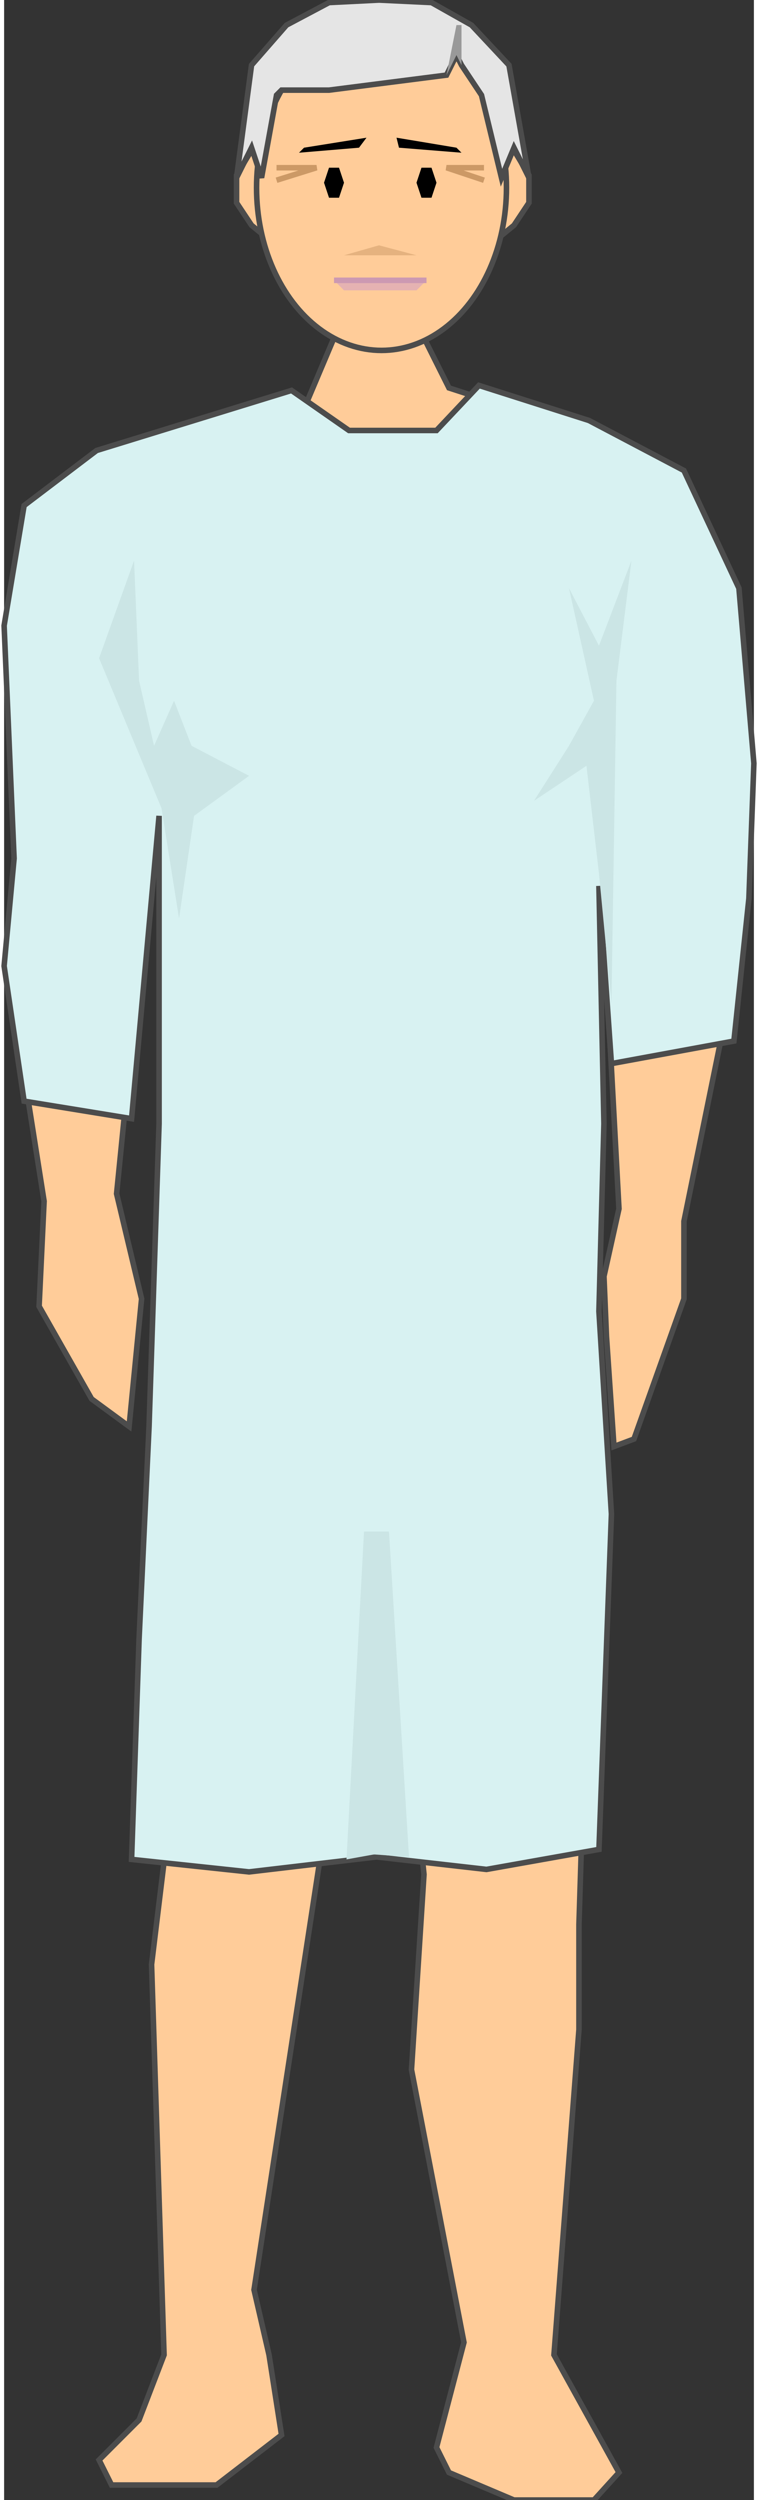 <svg version="1.1" xmlns="http://www.w3.org/2000/svg" xmlns:xlink="http://www.w3.org/1999/xlink" width="34px" height="112px" viewBox="0 0 33.782 112.5" xml:space="preserve" enable-background="new 0 0 33.782 112.5">
<rect x="0" y="0" width="33.782" height="112.5" fill="#333333" stroke="none"/>
<g id="Group_LeftLeg">
	<path d="M25.9,91.328v-4.73l0.321-10.271   c-2.673,0.28-5.346,0.588-8.02,0.933l0.717,7.087l-0.563,8.783l2.364,12.274l-1.238,4.729l0.563,1.127l2.928,1.238h3.604   l1.126-1.238l-2.928-5.293L25.9,91.328z" fill="#FFCC99" stroke="#4C4C4C" stroke-width="0.25" />
</g>
<g id="Group_RightLeg">
	<path d="M7.207,83.783l-0.563,4.616l0.563,17.567l-1.126,2.928   l-1.802,1.801l0.563,1.127h4.729l2.928-2.252l-0.563-3.604l-0.676-2.928l3.041-19.819l0.464-5.502   c-2.577,0.366-5.153,0.783-7.729,1.238L7.207,83.783z" fill="#FFCC99" stroke="#4C4C4C" stroke-width="0.25" />
</g>
<g id="Group_LeftArm">
	<path d="M32.995,26.916l-2.365-5.292l-2.848-1.643   c-0.606,3.908-0.802,7.43-0.86,11.114l0.218-3.616l0.563,8.784l-0.563,7.657l0.563,10.473l-0.676,3.04l0.113,2.703l0.338,4.955   l0.9-0.338l2.252-6.307v-3.49l2.365-11.599l0.563-7.094L32.995,26.916z" fill="#FFCC99" stroke="#4C4C4C" stroke-width="0.25" />
</g>
<g id="Group_Neck">
	<path d="M23.897,18.703l-3.853-1.247l-1.126-2.252h-4.054l-1.239,2.928   l-2.559,0.617c0.33,1.447,1.077,2.753,1.824,3.501C17.359,23.144,21.026,22.431,23.897,18.703z" fill="#FFCC99" stroke="#4C4C4C" stroke-width="0.25" />
</g>
<g id="Group_RightArm">
	<path d="M4.279,20.384l-2.928,2.365l-1.238,5.292l0.563,9.459   l-0.563,5.855l1.689,10.698l-0.225,4.729l2.365,4.167l1.689,1.239l0.563-5.744l-1.126-4.729l0.676-6.756l0.675-10.473l0.226-8.446   l0.247,2.076c0-3.487,0-7.005,0-10.362L4.279,20.384z" fill="#FFCC99" stroke="#4C4C4C" stroke-width="0.25" />
</g>
<g id="Group_Dress">
	<path d="M0.901,49.55L0,43.469l0.45-4.842L0,28.154l0.901-5.405   l3.266-2.477l8.783-2.703l2.59,1.802h3.941l1.914-2.027l4.955,1.577l4.279,2.252l2.478,5.293l0.675,7.882l-0.225,6.081   l-0.676,6.418l-5.518,1.014l-0.563-7.995l0.225,10.698l-0.225,8.445l0.563,9.122L26.801,83.22l-5.068,0.901l-4.954-0.563   l-5.743,0.675L5.743,83.67l0.338-9.909l0.45-9.571l0.451-13.626v-5.968v-7.883L5.743,50.338L0.901,49.55z" fill="#D8F2F2" stroke="#4C4C4C" stroke-width="0.25" />
	<path d="M7.094,36.375l0.788,4.955l0.676-4.617l2.478-1.802l-2.59-1.351l-0.789-2.027L6.756,33.56   l-0.675-2.928l-0.226-5.405l-1.576,4.392L7.094,36.375z" fill="#CBE5E5" />
	<path d="M15.427,83.67l0.788-14.752h1.126l0.901,14.64l-1.577-0.112L15.427,83.67z" fill="#CBE5E5" />
	<path d="M27.364,45.158l-0.563-5.856l-0.563-4.842l-2.364,1.576l1.576-2.477l1.126-2.027l-1.126-5.067   l1.352,2.59l1.463-3.829l-0.676,5.405L27.364,45.158z" fill="#CBE5E5" />
</g>
<g id="Group_Face">
	<path d="M21.733,11.15h-9.346l-1.239-1.013l-0.675-1.014V7.885   l0.675-1.126h11.824l0.675,1.126v1.239l-0.675,1.014L21.733,11.15z" fill="#FFCC99" stroke="#4C4C4C" stroke-width="0.25" />
	<ellipse cx="17.004" cy="8.448" rx="5.63" ry="7.32" fill="#FFCC99" stroke="#4C4C4C" stroke-width="0.25" />
	<path d="M16.891,11.038l1.689,0.45h-3.266L16.891,11.038z" fill="#E5B27F" />
	<path d="M15.314,13.065l-0.45-0.451h4.167l-0.45,0.451H15.314z" fill="#E5B2B2" />
	<path d="M14.864,12.614h4.167" fill="none" stroke="#CC99B2" stroke-width="0.25" />
	<path d="M20.381,6.646l-2.701-0.45l0.111,0.45l2.816,0.226L20.381,6.646z" />
	<path d="M13.513,6.646l2.815-0.45l-0.338,0.45l-2.703,0.226L13.513,6.646z" />
	<path d="M14.639,8.898h0.45l0.225-0.676l-0.225-0.676h-0.45l-0.225,0.676L14.639,8.898z" />
	<path d="M18.805,8.898h0.451l0.225-0.676l-0.225-0.676h-0.451l-0.225,0.676L18.805,8.898z" />
	<path d="M12.274,8.11l1.802-0.563h-1.802" fill="none" stroke="#CC9966" stroke-width="0.25" />
	<path d="M21.621,8.11l-1.688-0.563h1.688" fill="none" stroke="#CC9966" stroke-width="0.25" />
</g>
<g id="Group_Hair">
	<path d="M11.599,7.998l-0.451-1.352l-0.675,1.352l0.675-5.067l1.577-1.802   l1.915-1.014l2.252-0.112l2.365,0.112l1.801,1.014l1.689,1.802l0.9,5.067l-0.675-1.352l-0.563,1.352l-0.9-3.716l-0.9-1.351   l-0.227-0.451L19.932,3.38l-5.293,0.676H12.5l-0.225,0.225L11.599,7.998z" fill="#E5E5E5" stroke="#4C4C4C" stroke-width="0.25" />
	<path d="M19.932,3.38l0.449-2.252h0.227V2.93l-0.227-0.451L19.932,3.38z" fill="#999999" />
</g>
</svg>